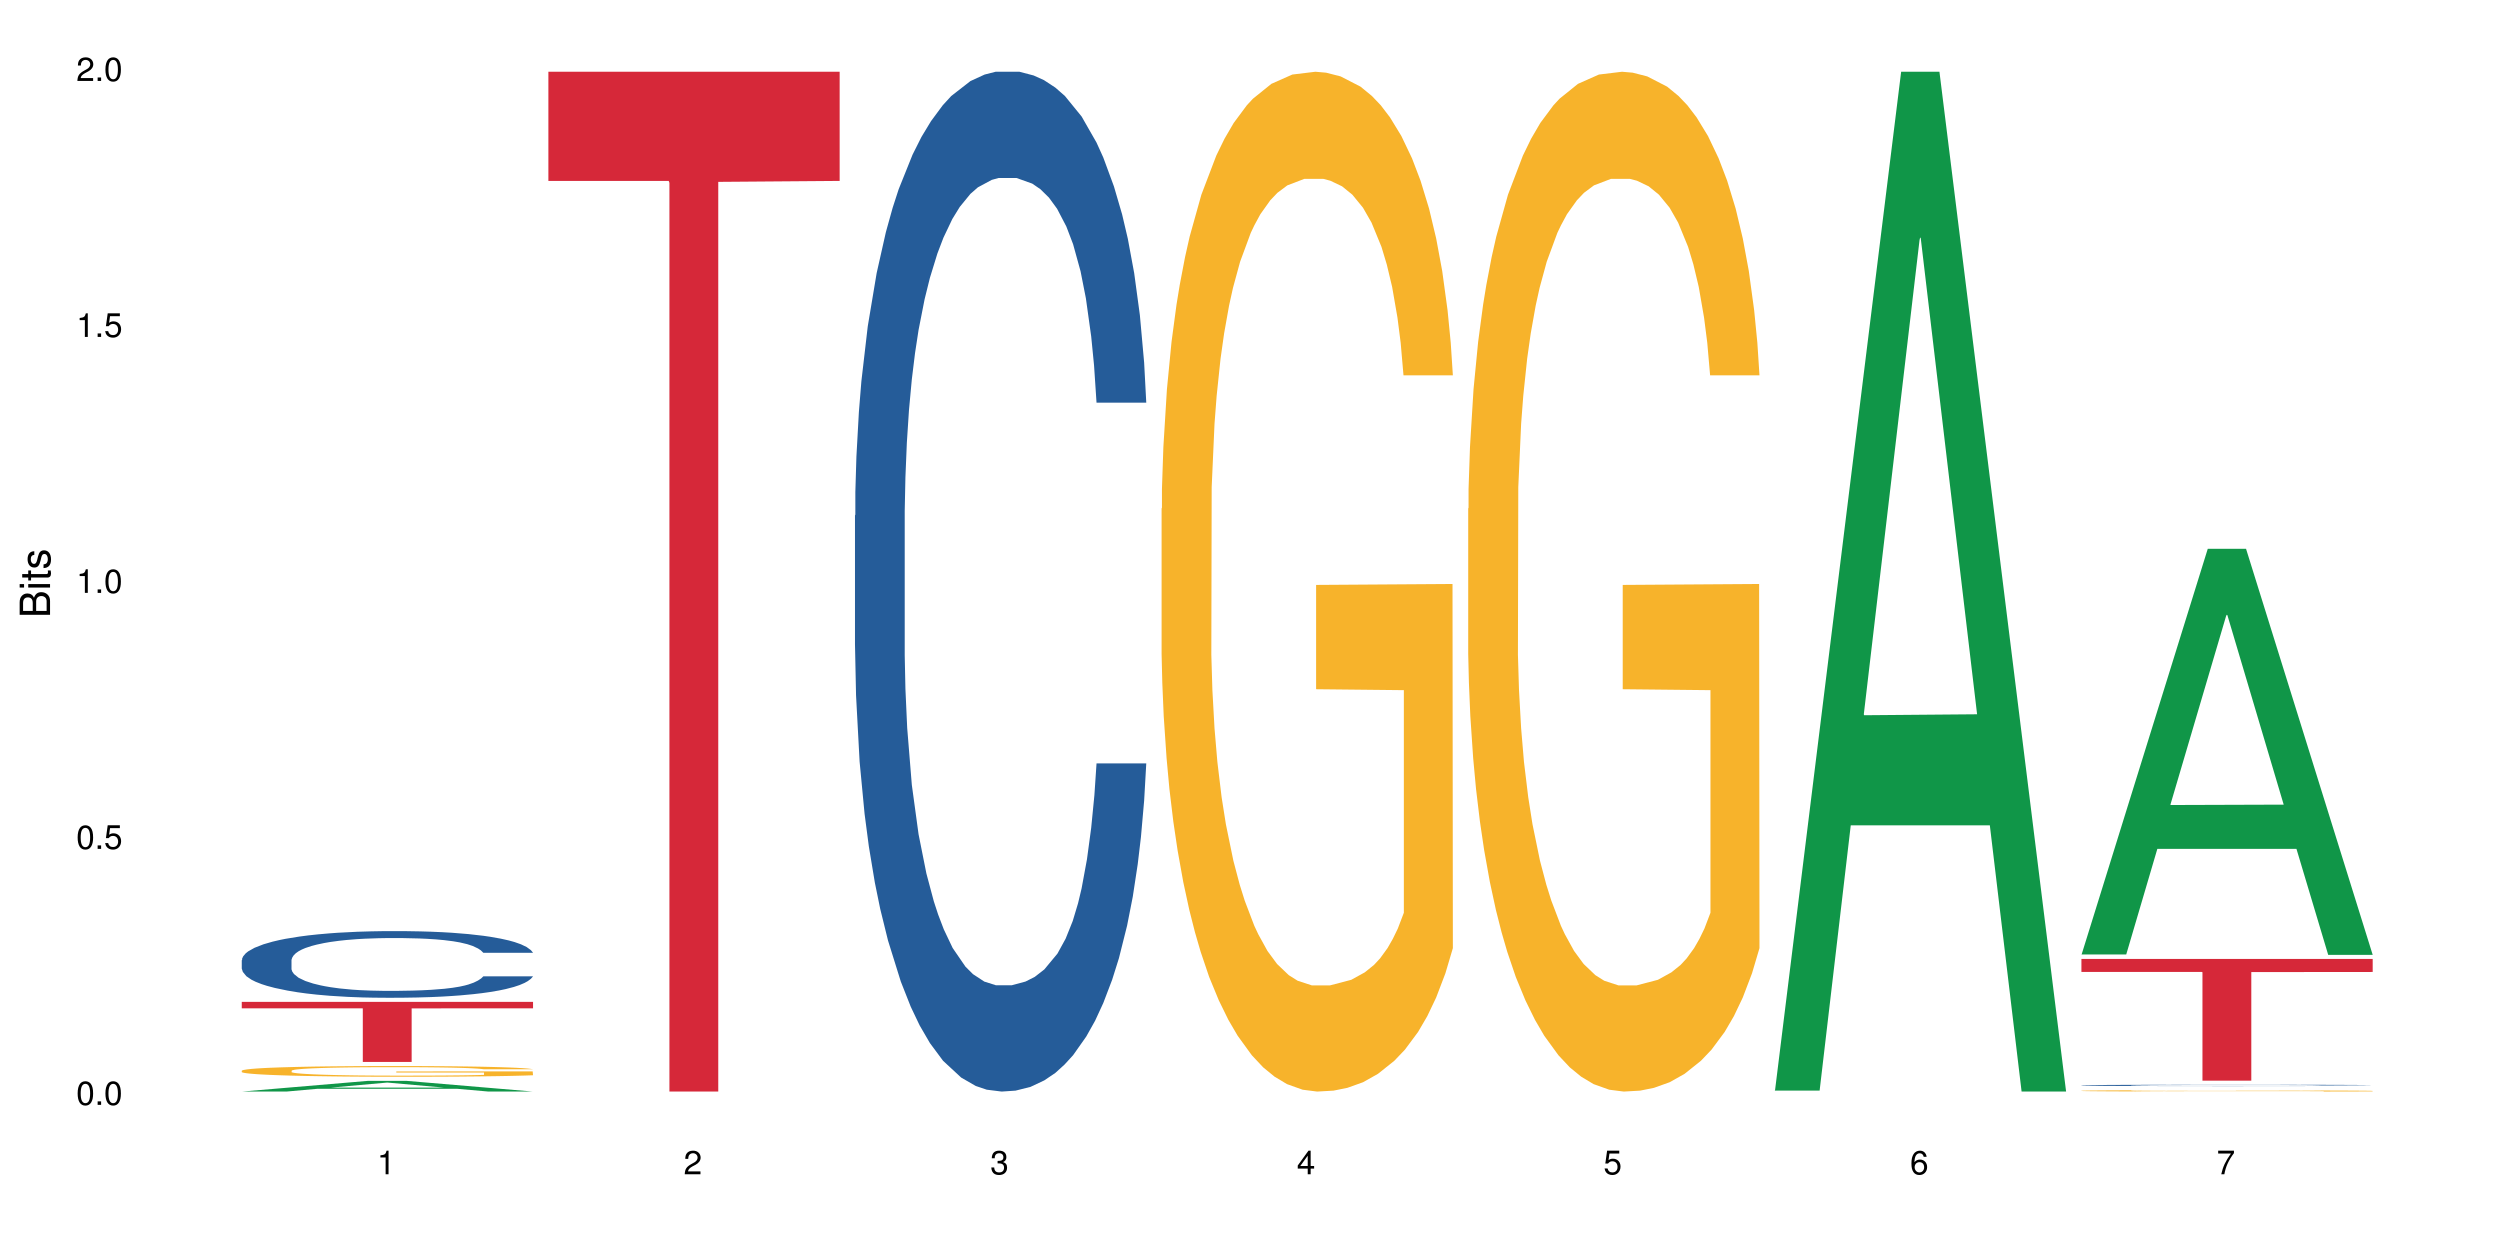 <?xml version="1.0" encoding="UTF-8"?>
<svg xmlns="http://www.w3.org/2000/svg" xmlns:xlink="http://www.w3.org/1999/xlink" width="720pt" height="360pt" viewBox="0 0 720 360" version="1.1">
<defs>
<g>
<symbol overflow="visible" id="glyph0-0">
<path style="stroke:none;" d=""/>
</symbol>
<symbol overflow="visible" id="glyph0-1">
<path style="stroke:none;" d="M 2.641 -6.797 C 2 -6.797 1.422 -6.531 1.078 -6.047 C 0.641 -5.453 0.406 -4.547 0.406 -3.297 C 0.406 -1 1.188 0.219 2.641 0.219 C 4.078 0.219 4.859 -1 4.859 -3.234 C 4.859 -4.562 4.656 -5.438 4.203 -6.047 C 3.844 -6.531 3.281 -6.797 2.641 -6.797 Z M 2.641 -6.047 C 3.547 -6.047 4 -5.125 4 -3.312 C 4 -1.375 3.562 -0.484 2.625 -0.484 C 1.734 -0.484 1.281 -1.422 1.281 -3.281 C 1.281 -5.141 1.734 -6.047 2.641 -6.047 Z M 2.641 -6.047 "/>
</symbol>
<symbol overflow="visible" id="glyph0-2">
<path style="stroke:none;" d="M 1.828 -1 L 0.828 -1 L 0.828 0 L 1.828 0 Z M 1.828 -1 "/>
</symbol>
<symbol overflow="visible" id="glyph0-3">
<path style="stroke:none;" d="M 4.562 -6.797 L 1.062 -6.797 L 0.547 -3.094 L 1.328 -3.094 C 1.719 -3.562 2.047 -3.734 2.578 -3.734 C 3.484 -3.734 4.062 -3.109 4.062 -2.094 C 4.062 -1.125 3.484 -0.531 2.578 -0.531 C 1.828 -0.531 1.375 -0.906 1.188 -1.672 L 0.328 -1.672 C 0.453 -1.109 0.547 -0.844 0.75 -0.594 C 1.125 -0.078 1.828 0.219 2.594 0.219 C 3.969 0.219 4.922 -0.781 4.922 -2.219 C 4.922 -3.562 4.031 -4.484 2.719 -4.484 C 2.25 -4.484 1.859 -4.359 1.469 -4.062 L 1.734 -5.969 L 4.562 -5.969 Z M 4.562 -6.797 "/>
</symbol>
<symbol overflow="visible" id="glyph0-4">
<path style="stroke:none;" d="M 2.484 -4.844 L 2.484 0 L 3.328 0 L 3.328 -6.797 L 2.766 -6.797 C 2.469 -5.75 2.281 -5.609 0.984 -5.453 L 0.984 -4.844 Z M 2.484 -4.844 "/>
</symbol>
<symbol overflow="visible" id="glyph0-5">
<path style="stroke:none;" d="M 4.859 -0.828 L 1.281 -0.828 C 1.359 -1.391 1.672 -1.75 2.5 -2.234 L 3.469 -2.75 C 4.406 -3.266 4.906 -3.969 4.906 -4.812 C 4.906 -5.375 4.672 -5.906 4.266 -6.266 C 3.859 -6.625 3.375 -6.797 2.719 -6.797 C 1.859 -6.797 1.219 -6.5 0.844 -5.922 C 0.609 -5.562 0.5 -5.125 0.484 -4.438 L 1.328 -4.438 C 1.359 -4.906 1.406 -5.188 1.531 -5.406 C 1.75 -5.812 2.188 -6.062 2.703 -6.062 C 3.469 -6.062 4.031 -5.516 4.031 -4.781 C 4.031 -4.25 3.719 -3.797 3.125 -3.438 L 2.234 -2.938 C 0.812 -2.141 0.406 -1.5 0.328 0 L 4.859 0 Z M 4.859 -0.828 "/>
</symbol>
<symbol overflow="visible" id="glyph0-6">
<path style="stroke:none;" d="M 2.125 -3.125 L 2.578 -3.125 C 3.516 -3.125 3.984 -2.703 3.984 -1.891 C 3.984 -1.031 3.469 -0.531 2.578 -0.531 C 1.656 -0.531 1.203 -0.984 1.156 -1.969 L 0.312 -1.969 C 0.344 -1.422 0.438 -1.078 0.609 -0.766 C 0.953 -0.109 1.625 0.219 2.547 0.219 C 3.953 0.219 4.859 -0.609 4.859 -1.906 C 4.859 -2.766 4.516 -3.25 3.703 -3.516 C 4.344 -3.766 4.656 -4.25 4.656 -4.938 C 4.656 -6.109 3.875 -6.797 2.578 -6.797 C 1.203 -6.797 0.484 -6.047 0.453 -4.609 L 1.297 -4.609 C 1.312 -5.016 1.344 -5.25 1.453 -5.453 C 1.641 -5.828 2.062 -6.062 2.594 -6.062 C 3.344 -6.062 3.797 -5.625 3.797 -4.906 C 3.797 -4.422 3.609 -4.141 3.25 -3.984 C 3.016 -3.891 2.719 -3.844 2.125 -3.844 Z M 2.125 -3.125 "/>
</symbol>
<symbol overflow="visible" id="glyph0-7">
<path style="stroke:none;" d="M 3.141 -1.625 L 3.141 0 L 3.984 0 L 3.984 -1.625 L 4.984 -1.625 L 4.984 -2.391 L 3.984 -2.391 L 3.984 -6.797 L 3.359 -6.797 L 0.266 -2.516 L 0.266 -1.625 Z M 3.141 -2.391 L 1 -2.391 L 3.141 -5.359 Z M 3.141 -2.391 "/>
</symbol>
<symbol overflow="visible" id="glyph0-8">
<path style="stroke:none;" d="M 4.781 -5.031 C 4.609 -6.141 3.891 -6.797 2.844 -6.797 C 2.094 -6.797 1.422 -6.438 1.031 -5.828 C 0.609 -5.172 0.406 -4.344 0.406 -3.094 C 0.406 -1.953 0.578 -1.234 0.984 -0.625 C 1.359 -0.078 1.953 0.219 2.703 0.219 C 3.984 0.219 4.922 -0.734 4.922 -2.078 C 4.922 -3.344 4.062 -4.234 2.844 -4.234 C 2.172 -4.234 1.641 -3.969 1.281 -3.469 C 1.281 -5.125 1.828 -6.047 2.797 -6.047 C 3.391 -6.047 3.797 -5.672 3.938 -5.031 Z M 2.734 -3.484 C 3.547 -3.484 4.062 -2.922 4.062 -2 C 4.062 -1.156 3.484 -0.531 2.703 -0.531 C 1.922 -0.531 1.328 -1.188 1.328 -2.047 C 1.328 -2.891 1.906 -3.484 2.734 -3.484 Z M 2.734 -3.484 "/>
</symbol>
<symbol overflow="visible" id="glyph0-9">
<path style="stroke:none;" d="M 4.984 -6.797 L 0.438 -6.797 L 0.438 -5.969 L 4.109 -5.969 C 2.5 -3.656 1.828 -2.234 1.328 0 L 2.219 0 C 2.594 -2.172 3.453 -4.047 4.984 -6.094 Z M 4.984 -6.797 "/>
</symbol>
<symbol overflow="visible" id="glyph1-0">
<path style="stroke:none;" d=""/>
</symbol>
<symbol overflow="visible" id="glyph1-1">
<path style="stroke:none;" d="M 0 -0.953 L 0 -4.891 C 0 -5.719 -0.234 -6.344 -0.734 -6.797 C -1.188 -7.234 -1.812 -7.469 -2.5 -7.469 C -3.547 -7.469 -4.188 -7 -4.625 -5.875 C -4.984 -6.672 -5.641 -7.094 -6.531 -7.094 C -7.156 -7.094 -7.734 -6.859 -8.141 -6.391 C -8.562 -5.938 -8.75 -5.344 -8.75 -4.5 L -8.75 -0.953 Z M -4.984 -2.062 L -7.766 -2.062 L -7.766 -4.219 C -7.766 -4.844 -7.688 -5.203 -7.453 -5.5 C -7.219 -5.812 -6.859 -5.969 -6.375 -5.969 C -5.906 -5.969 -5.531 -5.812 -5.297 -5.5 C -5.062 -5.203 -4.984 -4.844 -4.984 -4.219 Z M -0.984 -2.062 L -4 -2.062 L -4 -4.781 C -4 -5.328 -3.859 -5.688 -3.578 -5.953 C -3.297 -6.219 -2.922 -6.359 -2.484 -6.359 C -2.062 -6.359 -1.688 -6.219 -1.406 -5.953 C -1.109 -5.688 -0.984 -5.328 -0.984 -4.781 Z M -0.984 -2.062 "/>
</symbol>
<symbol overflow="visible" id="glyph1-2">
<path style="stroke:none;" d="M -6.281 -1.797 L -6.281 -0.797 L 0 -0.797 L 0 -1.797 Z M -8.75 -1.797 L -8.75 -0.797 L -7.484 -0.797 L -7.484 -1.797 Z M -8.75 -1.797 "/>
</symbol>
<symbol overflow="visible" id="glyph1-3">
<path style="stroke:none;" d="M -6.281 -3.047 L -6.281 -2.016 L -8.016 -2.016 L -8.016 -1.016 L -6.281 -1.016 L -6.281 -0.172 L -5.469 -0.172 L -5.469 -1.016 L -0.719 -1.016 C -0.078 -1.016 0.281 -1.453 0.281 -2.234 C 0.281 -2.469 0.25 -2.719 0.188 -3.047 L -0.641 -3.047 C -0.609 -2.922 -0.594 -2.766 -0.594 -2.562 C -0.594 -2.141 -0.719 -2.016 -1.156 -2.016 L -5.469 -2.016 L -5.469 -3.047 Z M -6.281 -3.047 "/>
</symbol>
<symbol overflow="visible" id="glyph1-4">
<path style="stroke:none;" d="M -4.531 -5.25 C -5.766 -5.25 -6.469 -4.422 -6.469 -2.969 C -6.469 -1.516 -5.719 -0.562 -4.547 -0.562 C -3.562 -0.562 -3.094 -1.062 -2.734 -2.562 L -2.516 -3.484 C -2.344 -4.188 -2.094 -4.469 -1.625 -4.469 C -1.047 -4.469 -0.641 -3.875 -0.641 -3 C -0.641 -2.453 -0.797 -2 -1.062 -1.75 C -1.25 -1.594 -1.422 -1.531 -1.875 -1.469 L -1.875 -0.406 C -0.422 -0.453 0.281 -1.266 0.281 -2.922 C 0.281 -4.5 -0.5 -5.516 -1.719 -5.516 C -2.656 -5.516 -3.172 -4.984 -3.469 -3.734 L -3.703 -2.766 C -3.891 -1.953 -4.156 -1.609 -4.594 -1.609 C -5.172 -1.609 -5.547 -2.125 -5.547 -2.938 C -5.547 -3.75 -5.203 -4.172 -4.531 -4.203 Z M -4.531 -5.25 "/>
</symbol>
</g>
</defs>
<g id="surface19488">
<rect x="0" y="0" width="720" height="360" style="fill:rgb(100%,100%,100%);fill-opacity:1;stroke:none;"/>
<path style=" stroke:none;fill-rule:nonzero;fill:rgb(6.275%,58.824%,28.235%);fill-opacity:1;" d="M 69.629 314.367 L 69.719 314.363 L 106.016 311.285 L 117.039 311.285 L 153.516 314.371 L 140.703 314.371 L 131.559 313.566 L 91.496 313.566 L 82.535 314.367 L 69.629 314.367 L 95.352 313.234 L 127.887 313.23 L 111.664 311.789 L 111.484 311.789 L 111.305 311.797 L 95.262 313.23 L 95.352 313.234 Z M 69.629 314.367 "/>
<path style=" stroke:none;fill-rule:nonzero;fill:rgb(14.51%,36.078%,60%);fill-opacity:1;" d="M 69.629 276.523 L 69.73 276.504 L 69.73 276.086 L 70.039 275.418 L 70.754 274.574 L 71.473 273.996 L 73.312 272.961 L 75.871 271.961 L 78.531 271.191 L 80.473 270.734 L 82.211 270.383 L 86.203 269.734 L 88.762 269.398 L 91.523 269.102 L 94.898 268.805 L 97.352 268.629 L 102.879 268.348 L 106.969 268.227 L 110.141 268.172 L 116.996 268.172 L 121.086 268.242 L 124.055 268.328 L 127.328 268.469 L 130.09 268.629 L 134.898 269.016 L 139.195 269.504 L 141.141 269.785 L 144.207 270.328 L 146.562 270.855 L 148.199 271.312 L 150.039 271.961 L 151.676 272.75 L 152.902 273.645 L 153.516 274.398 L 139.195 274.398 L 138.48 273.699 L 137.66 273.156 L 136.125 272.434 L 134.59 271.926 L 132.441 271.418 L 130.5 271.086 L 127.84 270.75 L 125.488 270.539 L 123.031 270.383 L 120.68 270.277 L 116.176 270.172 L 110.961 270.172 L 109.016 270.207 L 105.027 270.348 L 102.879 270.469 L 99.809 270.715 L 97.66 270.945 L 95.102 271.293 L 93.363 271.594 L 91.215 272.051 L 89.68 272.453 L 87.941 273.031 L 86.918 273.469 L 85.996 273.961 L 85.18 274.539 L 84.566 275.156 L 84.156 275.805 L 83.953 276.434 L 83.953 279.156 L 84.156 279.785 L 84.668 280.523 L 85.996 281.594 L 87.941 282.523 L 90.191 283.262 L 92.34 283.785 L 93.566 284.031 L 95.203 284.312 L 97.762 284.664 L 101.445 285.016 L 103.594 285.156 L 106.867 285.293 L 110.242 285.363 L 114.746 285.363 L 118.734 285.293 L 121.395 285.207 L 124.156 285.066 L 127.941 284.77 L 130.293 284.488 L 132.34 284.156 L 133.875 283.82 L 134.898 283.539 L 136.434 282.996 L 137.66 282.398 L 138.582 281.785 L 139.195 281.191 L 153.516 281.191 L 152.902 281.891 L 151.984 282.574 L 151.062 283.086 L 149.629 283.699 L 147.992 284.242 L 145.641 284.855 L 143.695 285.262 L 141.141 285.699 L 138.785 286.031 L 136.227 286.328 L 132.441 286.68 L 129.988 286.855 L 127.328 287.016 L 124.156 287.156 L 120.168 287.277 L 115.871 287.348 L 111.879 287.363 L 107.582 287.328 L 104.414 287.262 L 100.219 287.102 L 95 286.785 L 91.215 286.453 L 88.25 286.121 L 85.691 285.77 L 82.828 285.293 L 79.145 284.523 L 76.895 283.926 L 75.359 283.434 L 73.621 282.75 L 72.391 282.137 L 70.961 281.156 L 69.938 279.91 L 69.629 278.945 Z M 69.629 276.523 "/>
<path style=" stroke:none;fill-rule:nonzero;fill:rgb(96.863%,70.196%,16.863%);fill-opacity:1;" d="M 69.629 308.344 L 69.73 308.34 L 69.73 308.285 L 70.141 308.156 L 71.164 307.984 L 72.492 307.84 L 73.926 307.727 L 74.848 307.668 L 76.383 307.582 L 77.711 307.52 L 81.086 307.395 L 85.383 307.277 L 87.738 307.227 L 90.398 307.176 L 94.184 307.125 L 95.922 307.105 L 101.242 307.059 L 107.277 307.031 L 113.926 307.023 L 116.996 307.023 L 121.191 307.035 L 126.918 307.066 L 130.191 307.094 L 132.75 307.125 L 135.41 307.16 L 138.684 307.215 L 141.754 307.285 L 144.207 307.352 L 146.664 307.438 L 148.711 307.527 L 150.449 307.625 L 151.984 307.742 L 152.902 307.844 L 153.516 307.941 L 139.297 307.941 L 138.48 307.844 L 137.559 307.766 L 136.023 307.672 L 134.488 307.605 L 132.953 307.551 L 130.09 307.477 L 127.637 307.434 L 124.566 307.395 L 121.598 307.367 L 118.223 307.352 L 116.176 307.348 L 110.754 307.348 L 105.844 307.367 L 102.98 307.387 L 100.934 307.41 L 98.07 307.453 L 96.332 307.488 L 95.309 307.508 L 92.238 307.598 L 90.191 307.676 L 89.066 307.73 L 87.633 307.812 L 86.613 307.891 L 85.484 308.004 L 84.871 308.086 L 84.055 308.277 L 83.953 308.785 L 84.258 308.891 L 84.871 309.008 L 85.691 309.109 L 86.918 309.215 L 88.145 309.297 L 90.293 309.406 L 92.137 309.48 L 93.566 309.527 L 96.332 309.605 L 97.457 309.629 L 100.117 309.68 L 102.879 309.723 L 106.254 309.754 L 108.812 309.77 L 112.902 309.785 L 118.121 309.785 L 124.258 309.77 L 128.145 309.746 L 130.805 309.723 L 132.547 309.703 L 134.695 309.672 L 136.227 309.645 L 137.66 309.613 L 139.398 309.566 L 139.398 308.891 L 114.133 308.891 L 114.133 308.574 L 153.414 308.57 L 153.516 309.672 L 151.367 309.75 L 148.711 309.82 L 146.152 309.879 L 143.492 309.926 L 139.707 309.98 L 136.637 310.012 L 131.93 310.055 L 127.637 310.078 L 123.133 310.094 L 119.145 310.105 L 114.438 310.105 L 110.242 310.102 L 105.742 310.086 L 102.16 310.062 L 98.887 310.035 L 95.613 309.996 L 91.523 309.938 L 88.863 309.891 L 86.102 309.832 L 83.336 309.762 L 80.883 309.684 L 79.246 309.625 L 77.609 309.559 L 75.871 309.473 L 74.234 309.379 L 73.004 309.289 L 71.879 309.191 L 71.062 309.098 L 70.242 308.973 L 69.832 308.871 L 69.629 308.781 Z M 69.629 308.344 "/>
<path style=" stroke:none;fill-rule:nonzero;fill:rgb(83.922%,15.686%,22.353%);fill-opacity:1;" d="M 69.629 288.543 L 153.516 288.543 L 153.516 290.395 L 118.555 290.414 L 118.555 305.844 L 104.488 305.844 L 104.488 290.43 L 104.285 290.395 L 69.629 290.395 Z M 69.629 288.543 "/>
<path style=" stroke:none;fill-rule:nonzero;fill:rgb(83.922%,15.686%,22.353%);fill-opacity:1;" d="M 157.934 20.664 L 241.82 20.664 L 241.82 52.102 L 206.859 52.379 L 206.859 314.371 L 192.793 314.371 L 192.793 52.652 L 192.59 52.102 L 157.934 52.102 Z M 157.934 20.664 "/>
<path style=" stroke:none;fill-rule:nonzero;fill:rgb(14.51%,36.078%,60%);fill-opacity:1;" d="M 246.234 148.457 L 246.34 148.188 L 246.34 141.742 L 246.645 131.543 L 247.359 118.656 L 248.078 109.797 L 249.918 93.957 L 252.477 78.652 L 255.137 66.84 L 257.078 59.859 L 258.82 54.492 L 262.809 44.559 L 265.367 39.457 L 268.129 34.891 L 271.504 30.328 L 273.961 27.645 L 279.484 23.348 L 283.578 21.469 L 286.746 20.664 L 293.602 20.664 L 297.695 21.738 L 300.66 23.078 L 303.934 25.227 L 306.695 27.645 L 311.504 33.551 L 315.801 41.066 L 317.746 45.363 L 320.812 53.684 L 323.168 61.738 L 324.805 68.719 L 326.645 78.652 L 328.281 90.734 L 329.512 104.426 L 330.125 115.969 L 315.801 115.969 L 315.086 105.23 L 314.266 96.91 L 312.734 85.902 L 311.199 78.117 L 309.051 70.332 L 307.105 65.23 L 304.445 60.129 L 302.094 56.906 L 299.637 54.492 L 297.285 52.879 L 292.785 51.27 L 287.566 51.27 L 285.621 51.805 L 281.633 53.953 L 279.484 55.832 L 276.414 59.59 L 274.266 63.082 L 271.711 68.449 L 269.969 73.016 L 267.82 79.996 L 266.289 86.172 L 264.547 95.031 L 263.523 101.742 L 262.605 109.258 L 261.785 118.117 L 261.172 127.516 L 260.762 137.449 L 260.559 147.113 L 260.559 188.727 L 260.762 198.391 L 261.273 209.668 L 262.605 226.043 L 264.547 240.273 L 266.797 251.547 L 268.945 259.602 L 270.176 263.359 L 271.812 267.656 L 274.367 273.027 L 278.051 278.395 L 280.199 280.543 L 283.473 282.691 L 286.852 283.766 L 291.352 283.766 L 295.34 282.691 L 298 281.348 L 300.762 279.199 L 304.547 274.637 L 306.902 270.34 L 308.949 265.242 L 310.48 260.141 L 311.504 255.844 L 313.039 247.52 L 314.266 238.395 L 315.188 228.996 L 315.801 219.867 L 330.125 219.867 L 329.512 230.609 L 328.59 241.078 L 327.668 248.863 L 326.238 258.262 L 324.602 266.582 L 322.246 275.98 L 320.305 282.152 L 317.746 288.867 L 315.391 293.969 L 312.836 298.531 L 309.051 303.898 L 306.594 306.586 L 303.934 309 L 300.762 311.148 L 296.773 313.027 L 292.477 314.102 L 288.488 314.371 L 284.191 313.832 L 281.02 312.762 L 276.824 310.344 L 271.605 305.512 L 267.82 300.41 L 264.855 295.309 L 262.297 289.941 L 259.434 282.691 L 255.75 270.879 L 253.5 261.75 L 251.965 254.234 L 250.227 243.762 L 248.996 234.367 L 247.566 219.332 L 246.543 200.27 L 246.234 185.504 Z M 246.234 148.457 "/>
<path style=" stroke:none;fill-rule:nonzero;fill:rgb(96.863%,70.196%,16.863%);fill-opacity:1;" d="M 334.539 146.461 L 334.641 146.191 L 334.641 140.828 L 335.051 128.758 L 336.074 112.129 L 337.402 98.449 L 338.836 87.719 L 339.758 82.086 L 341.293 74.039 L 342.621 68.141 L 345.996 56.07 L 350.293 44.805 L 352.648 39.977 L 355.305 35.414 L 359.09 30.32 L 360.832 28.441 L 366.152 24.148 L 372.188 21.469 L 378.836 20.664 L 381.906 20.93 L 386.102 22.004 L 391.828 24.953 L 395.102 27.637 L 397.66 30.32 L 400.32 33.805 L 403.594 39.172 L 406.664 45.609 L 409.117 52.047 L 411.574 60.094 L 413.617 68.676 L 415.359 78.062 L 416.895 89.328 L 417.812 98.715 L 418.426 108.105 L 404.207 108.105 L 403.391 98.715 L 402.469 91.477 L 400.934 82.625 L 399.398 76.188 L 397.863 71.09 L 395 64.117 L 392.543 59.824 L 389.477 56.07 L 386.508 53.656 L 383.133 52.047 L 381.086 51.508 L 375.664 51.508 L 370.754 53.387 L 367.891 55.531 L 365.844 57.68 L 362.98 61.703 L 361.238 64.922 L 360.219 67.066 L 357.148 75.383 L 355.102 82.891 L 353.977 87.988 L 352.543 96.035 L 351.52 103.277 L 350.395 114.004 L 349.781 122.051 L 348.965 140.293 L 348.863 188.574 L 349.168 198.766 L 349.781 209.762 L 350.602 219.418 L 351.828 229.609 L 353.055 237.391 L 355.203 247.852 L 357.047 254.824 L 358.477 259.383 L 361.238 266.625 L 362.367 269.039 L 365.023 273.867 L 367.789 277.625 L 371.164 280.844 L 373.723 282.453 L 377.812 283.793 L 383.031 283.793 L 389.168 282.184 L 393.055 280.039 L 395.715 277.891 L 397.457 276.016 L 399.605 273.062 L 401.137 270.383 L 402.57 267.43 L 404.309 262.871 L 404.309 198.766 L 379.039 198.496 L 379.039 168.457 L 418.324 168.188 L 418.426 273.062 L 416.277 280.305 L 413.617 287.281 L 411.062 292.645 L 408.402 297.203 L 404.617 302.301 L 401.547 305.52 L 396.84 309.273 L 392.543 311.688 L 388.043 313.297 L 384.055 314.102 L 379.348 314.371 L 375.152 313.836 L 370.652 312.227 L 367.07 310.078 L 363.797 307.398 L 360.523 303.91 L 356.434 298.277 L 353.773 293.719 L 351.012 288.086 L 348.246 281.379 L 345.793 274.137 L 344.156 268.504 L 342.52 262.066 L 340.781 254.02 L 339.145 244.898 L 337.914 236.586 L 336.789 227.195 L 335.973 218.344 L 335.152 206.277 L 334.742 196.621 L 334.539 188.305 Z M 334.539 146.461 "/>
<path style=" stroke:none;fill-rule:nonzero;fill:rgb(96.863%,70.196%,16.863%);fill-opacity:1;" d="M 422.844 146.461 L 422.945 146.191 L 422.945 140.828 L 423.355 128.758 L 424.375 112.129 L 425.707 98.449 L 427.141 87.719 L 428.059 82.086 L 429.594 74.039 L 430.926 68.141 L 434.301 56.07 L 438.598 44.805 L 440.949 39.977 L 443.609 35.414 L 447.395 30.32 L 449.133 28.441 L 454.453 24.148 L 460.488 21.469 L 467.141 20.664 L 470.207 20.93 L 474.402 22.004 L 480.133 24.953 L 483.406 27.637 L 485.965 30.32 L 488.621 33.805 L 491.898 39.172 L 494.965 45.609 L 497.422 52.047 L 499.875 60.094 L 501.922 68.676 L 503.66 78.062 L 505.195 89.328 L 506.117 98.715 L 506.73 108.105 L 492.512 108.105 L 491.691 98.715 L 490.77 91.477 L 489.238 82.625 L 487.703 76.188 L 486.168 71.09 L 483.305 64.117 L 480.848 59.824 L 477.777 56.07 L 474.812 53.656 L 471.438 52.047 L 469.391 51.508 L 463.969 51.508 L 459.059 53.387 L 456.191 55.531 L 454.148 57.68 L 451.281 61.703 L 449.543 64.922 L 448.52 67.066 L 445.453 75.383 L 443.406 82.891 L 442.281 87.988 L 440.848 96.035 L 439.824 103.277 L 438.699 114.004 L 438.086 122.051 L 437.266 140.293 L 437.164 188.574 L 437.473 198.766 L 438.086 209.762 L 438.902 219.418 L 440.133 229.609 L 441.359 237.391 L 443.508 247.852 L 445.348 254.824 L 446.781 259.383 L 449.543 266.625 L 450.668 269.039 L 453.328 273.867 L 456.09 277.625 L 459.465 280.844 L 462.023 282.453 L 466.117 283.793 L 471.332 283.793 L 477.473 282.184 L 481.359 280.039 L 484.02 277.891 L 485.758 276.016 L 487.906 273.062 L 489.441 270.383 L 490.875 267.43 L 492.613 262.871 L 492.613 198.766 L 467.344 198.496 L 467.344 168.457 L 506.629 168.188 L 506.73 273.062 L 504.582 280.305 L 501.922 287.281 L 499.363 292.645 L 496.703 297.203 L 492.918 302.301 L 489.852 305.52 L 485.145 309.273 L 480.848 311.688 L 476.348 313.297 L 472.355 314.102 L 467.652 314.371 L 463.457 313.836 L 458.957 312.227 L 455.375 310.078 L 452.102 307.398 L 448.828 303.91 L 444.734 298.277 L 442.074 293.719 L 439.312 288.086 L 436.551 281.379 L 434.094 274.137 L 432.457 268.504 L 430.82 262.066 L 429.082 254.02 L 427.445 244.898 L 426.219 236.586 L 425.094 227.195 L 424.273 218.344 L 423.457 206.277 L 423.047 196.621 L 422.844 188.305 Z M 422.844 146.461 "/>
<path style=" stroke:none;fill-rule:nonzero;fill:rgb(6.275%,58.824%,28.235%);fill-opacity:1;" d="M 511.145 314.094 L 511.234 313.82 L 547.531 20.664 L 558.559 20.664 L 595.035 314.371 L 582.219 314.371 L 573.074 237.703 L 533.016 237.703 L 524.051 314.094 L 511.145 314.094 L 536.867 205.988 L 569.402 205.711 L 553.18 68.648 L 553 68.375 L 552.82 69.199 L 536.777 205.711 L 536.867 205.988 Z M 511.145 314.094 "/>
<path style=" stroke:none;fill-rule:nonzero;fill:rgb(6.275%,58.824%,28.235%);fill-opacity:1;" d="M 599.449 274.887 L 599.539 274.777 L 635.836 158.055 L 646.859 158.055 L 683.336 274.996 L 670.52 274.996 L 661.379 244.473 L 621.316 244.473 L 612.355 274.887 L 599.449 274.887 L 625.172 231.844 L 657.703 231.734 L 641.484 177.16 L 641.305 177.051 L 641.125 177.379 L 625.082 231.734 L 625.172 231.844 Z M 599.449 274.887 "/>
<path style=" stroke:none;fill-rule:nonzero;fill:rgb(14.51%,36.078%,60%);fill-opacity:1;" d="M 599.449 312.574 L 599.551 312.57 L 599.551 312.562 L 599.859 312.551 L 600.574 312.531 L 601.289 312.52 L 603.133 312.5 L 605.688 312.477 L 608.348 312.461 L 610.293 312.453 L 612.031 312.445 L 616.023 312.434 L 618.578 312.426 L 621.34 312.418 L 624.719 312.414 L 627.172 312.41 L 632.695 312.402 L 636.789 312.402 L 639.961 312.398 L 646.816 312.398 L 650.906 312.402 L 653.875 312.402 L 657.148 312.406 L 659.91 312.41 L 664.719 312.418 L 669.016 312.43 L 670.957 312.434 L 674.027 312.445 L 676.379 312.457 L 678.016 312.465 L 679.859 312.477 L 681.496 312.496 L 682.723 312.512 L 683.336 312.527 L 669.016 312.527 L 668.297 312.516 L 667.48 312.504 L 665.945 312.488 L 664.41 312.477 L 662.262 312.469 L 660.32 312.461 L 657.66 312.453 L 655.305 312.449 L 652.852 312.445 L 650.496 312.445 L 645.996 312.441 L 638.836 312.441 L 634.844 312.445 L 632.695 312.449 L 629.629 312.453 L 627.48 312.457 L 624.922 312.465 L 623.184 312.473 L 621.035 312.48 L 619.5 312.488 L 617.762 312.5 L 616.738 312.508 L 615.816 312.52 L 615 312.531 L 614.387 312.543 L 613.977 312.559 L 613.77 312.57 L 613.77 312.625 L 613.977 312.641 L 614.488 312.656 L 615.816 312.676 L 617.762 312.695 L 620.012 312.711 L 622.16 312.723 L 623.387 312.727 L 625.023 312.734 L 627.582 312.738 L 631.266 312.746 L 633.414 312.75 L 636.688 312.754 L 648.555 312.754 L 651.215 312.75 L 653.977 312.75 L 657.762 312.742 L 660.113 312.738 L 662.16 312.73 L 663.695 312.723 L 664.719 312.719 L 666.254 312.707 L 667.48 312.695 L 668.402 312.68 L 669.016 312.668 L 683.336 312.668 L 682.723 312.684 L 681.801 312.695 L 680.883 312.707 L 679.449 312.719 L 677.812 312.73 L 675.461 312.742 L 673.516 312.754 L 670.957 312.762 L 668.605 312.77 L 666.047 312.773 L 662.262 312.781 L 659.809 312.785 L 657.148 312.789 L 653.977 312.793 L 649.988 312.793 L 645.691 312.797 L 637.402 312.797 L 634.23 312.793 L 630.039 312.789 L 624.82 312.785 L 621.035 312.777 L 618.066 312.77 L 615.512 312.762 L 612.645 312.754 L 608.965 312.738 L 606.711 312.727 L 605.18 312.715 L 603.438 312.699 L 602.211 312.688 L 600.777 312.668 L 599.754 312.641 L 599.449 312.621 Z M 599.449 312.574 "/>
<path style=" stroke:none;fill-rule:nonzero;fill:rgb(96.863%,70.196%,16.863%);fill-opacity:1;" d="M 599.449 314.145 L 599.551 314.145 L 599.551 314.137 L 599.961 314.121 L 600.984 314.098 L 602.312 314.078 L 603.746 314.066 L 604.668 314.059 L 606.199 314.047 L 607.531 314.039 L 610.906 314.023 L 615.203 314.008 L 617.555 314 L 620.215 313.996 L 624 313.988 L 625.742 313.984 L 631.059 313.98 L 637.098 313.977 L 651.008 313.977 L 656.738 313.98 L 660.012 313.984 L 662.57 313.988 L 665.23 313.992 L 668.504 314 L 671.57 314.008 L 674.027 314.016 L 676.484 314.027 L 678.527 314.039 L 680.27 314.051 L 681.801 314.066 L 682.723 314.082 L 683.336 314.094 L 669.117 314.094 L 668.297 314.082 L 667.379 314.07 L 665.844 314.059 L 662.773 314.043 L 659.91 314.035 L 657.453 314.027 L 654.387 314.023 L 651.418 314.02 L 648.043 314.016 L 640.574 314.016 L 635.664 314.02 L 632.801 314.023 L 630.754 314.023 L 627.891 314.031 L 626.148 314.035 L 625.125 314.039 L 622.059 314.051 L 620.012 314.059 L 618.887 314.066 L 617.453 314.078 L 616.43 314.086 L 615.305 314.102 L 614.691 314.113 L 613.875 314.137 L 613.77 314.203 L 614.078 314.215 L 614.691 314.23 L 615.512 314.242 L 616.738 314.258 L 617.965 314.266 L 620.113 314.281 L 621.957 314.289 L 623.387 314.297 L 626.148 314.305 L 627.273 314.309 L 629.934 314.316 L 632.695 314.32 L 636.074 314.324 L 638.629 314.328 L 654.078 314.328 L 657.965 314.324 L 660.625 314.32 L 662.363 314.32 L 664.512 314.316 L 666.047 314.312 L 667.48 314.309 L 669.219 314.301 L 669.219 314.215 L 643.949 314.215 L 643.949 314.176 L 683.234 314.176 L 683.336 314.316 L 681.188 314.324 L 678.527 314.336 L 675.973 314.34 L 673.312 314.348 L 669.527 314.355 L 666.457 314.359 L 661.75 314.363 L 657.453 314.367 L 652.953 314.371 L 640.062 314.371 L 635.562 314.367 L 631.98 314.363 L 625.434 314.355 L 621.34 314.348 L 618.684 314.344 L 615.918 314.336 L 613.156 314.328 L 610.703 314.316 L 607.43 314.301 L 605.688 314.289 L 604.051 314.277 L 602.824 314.266 L 601.699 314.254 L 600.883 314.242 L 600.062 314.227 L 599.652 314.211 L 599.449 314.199 Z M 599.449 314.145 "/>
<path style=" stroke:none;fill-rule:nonzero;fill:rgb(83.922%,15.686%,22.353%);fill-opacity:1;" d="M 599.449 276.176 L 683.336 276.176 L 683.336 279.926 L 648.375 279.961 L 648.375 311.223 L 634.309 311.223 L 634.309 279.992 L 634.105 279.926 L 599.449 279.926 Z M 599.449 276.176 "/>
<g style="fill:rgb(0%,0%,0%);fill-opacity:1;">
  <use xlink:href="#glyph0-1" x="21.957" y="318.198"/>
  <use xlink:href="#glyph0-2" x="27.291" y="318.198"/>
  <use xlink:href="#glyph0-1" x="29.958" y="318.198"/>
</g>
<g style="fill:rgb(0%,0%,0%);fill-opacity:1;">
  <use xlink:href="#glyph0-1" x="21.957" y="244.476"/>
  <use xlink:href="#glyph0-2" x="27.291" y="244.476"/>
  <use xlink:href="#glyph0-3" x="29.958" y="244.476"/>
</g>
<g style="fill:rgb(0%,0%,0%);fill-opacity:1;">
  <use xlink:href="#glyph0-4" x="21.957" y="170.753"/>
  <use xlink:href="#glyph0-2" x="27.291" y="170.753"/>
  <use xlink:href="#glyph0-1" x="29.958" y="170.753"/>
</g>
<g style="fill:rgb(0%,0%,0%);fill-opacity:1;">
  <use xlink:href="#glyph0-4" x="21.957" y="97.034"/>
  <use xlink:href="#glyph0-2" x="27.291" y="97.034"/>
  <use xlink:href="#glyph0-3" x="29.958" y="97.034"/>
</g>
<g style="fill:rgb(0%,0%,0%);fill-opacity:1;">
  <use xlink:href="#glyph0-5" x="21.957" y="23.312"/>
  <use xlink:href="#glyph0-2" x="27.291" y="23.312"/>
  <use xlink:href="#glyph0-1" x="29.958" y="23.312"/>
</g>
<g style="fill:rgb(0%,0%,0%);fill-opacity:1;">
  <use xlink:href="#glyph0-4" x="108.574" y="338.19"/>
</g>
<g style="fill:rgb(0%,0%,0%);fill-opacity:1;">
  <use xlink:href="#glyph0-5" x="196.875" y="338.19"/>
</g>
<g style="fill:rgb(0%,0%,0%);fill-opacity:1;">
  <use xlink:href="#glyph0-6" x="285.18" y="338.19"/>
</g>
<g style="fill:rgb(0%,0%,0%);fill-opacity:1;">
  <use xlink:href="#glyph0-7" x="373.484" y="338.19"/>
</g>
<g style="fill:rgb(0%,0%,0%);fill-opacity:1;">
  <use xlink:href="#glyph0-3" x="461.785" y="338.19"/>
</g>
<g style="fill:rgb(0%,0%,0%);fill-opacity:1;">
  <use xlink:href="#glyph0-8" x="550.09" y="338.19"/>
</g>
<g style="fill:rgb(0%,0%,0%);fill-opacity:1;">
  <use xlink:href="#glyph0-9" x="638.395" y="338.19"/>
</g>
<g style="fill:rgb(0%,0%,0%);fill-opacity:1;">
  <use xlink:href="#glyph1-1" x="14.412" y="178.016"/>
  <use xlink:href="#glyph1-2" x="14.412" y="170.012"/>
  <use xlink:href="#glyph1-3" x="14.412" y="167.348"/>
  <use xlink:href="#glyph1-4" x="14.412" y="164.012"/>
</g>
</g>
</svg>
